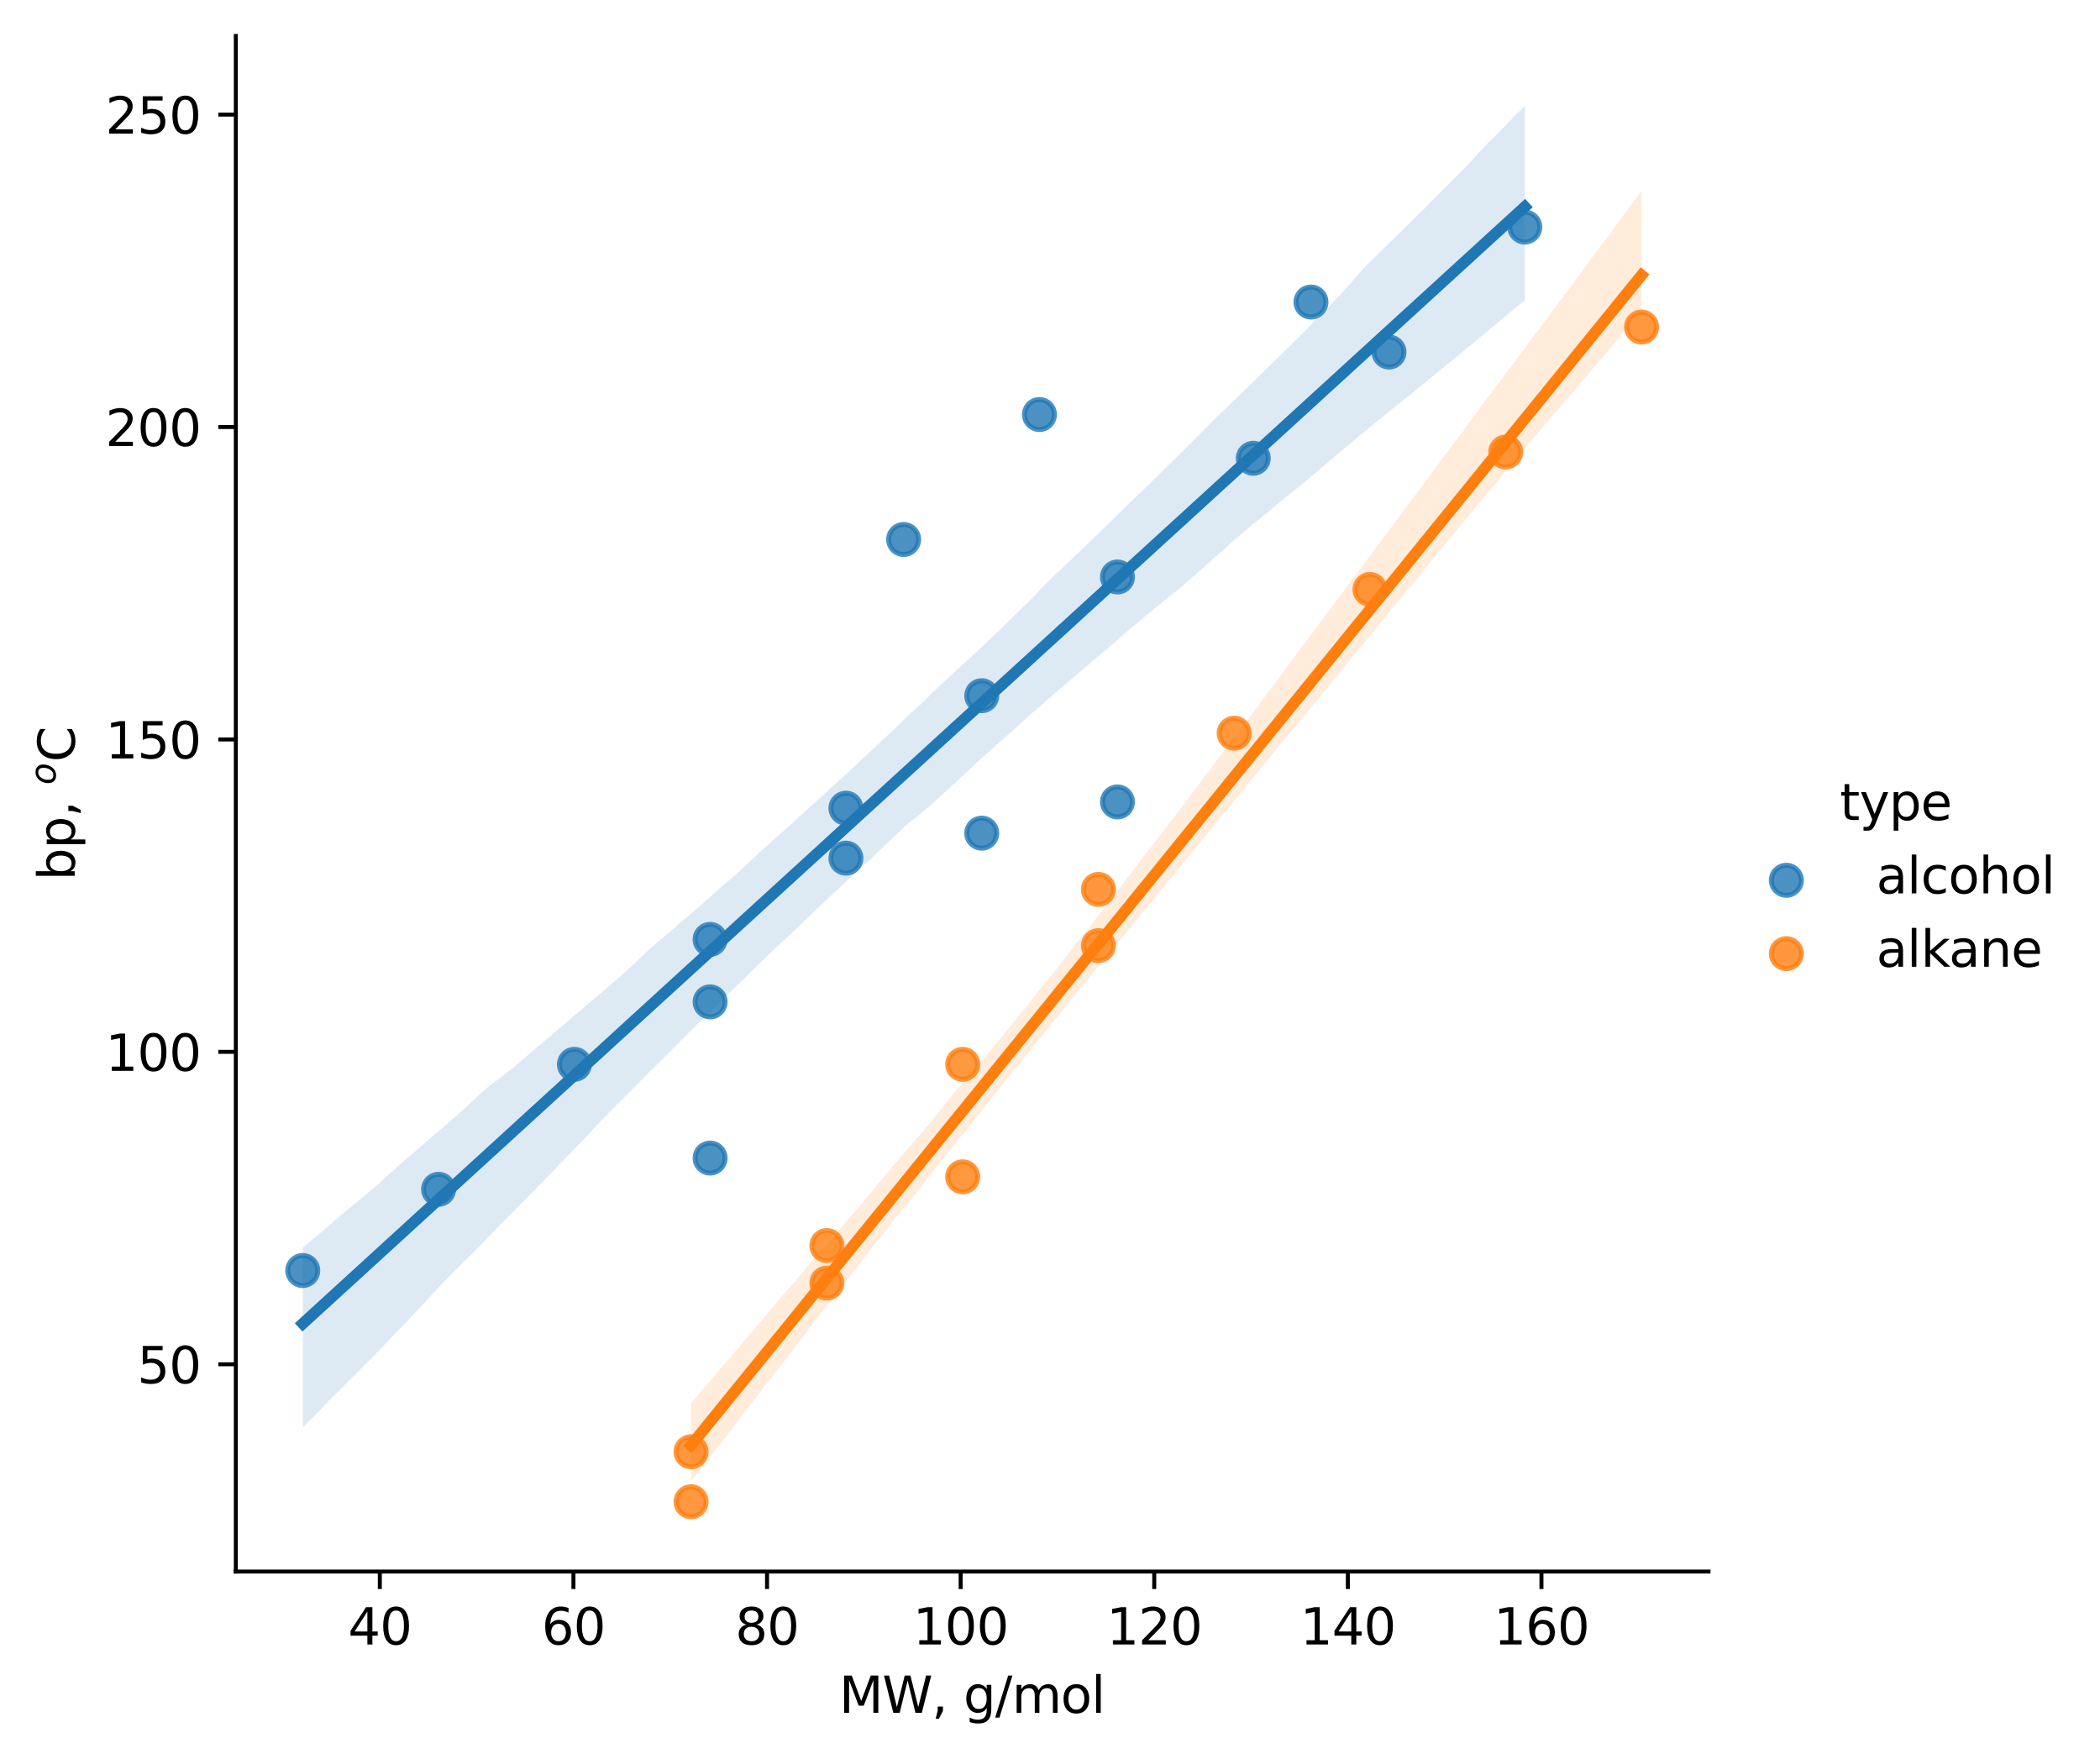 <?xml version="1.0" encoding="utf-8" standalone="no"?>
<!DOCTYPE svg PUBLIC "-//W3C//DTD SVG 1.1//EN"
  "http://www.w3.org/Graphics/SVG/1.1/DTD/svg11.dtd">
<svg xmlns:xlink="http://www.w3.org/1999/xlink" width="420.189pt" height="351.996pt" viewBox="0 0 420.189 351.996" xmlns="http://www.w3.org/2000/svg" version="1.1">
 <defs>
  <style type="text/css">*{stroke-linejoin: round; stroke-linecap: butt}</style>
 </defs>
 <g id="figure_1">
  <g id="patch_1">
   <path d="M 0 351.996 
L 420.189 351.996 
L 420.189 0 
L 0 0 
z
" style="fill: #ffffff"/>
  </g>
  <g id="axes_1">
   <g id="patch_2">
    <path d="M 47.188 314.44 
L 341.851 314.44 
L 341.851 7.2 
L 47.188 7.2 
z
" style="fill: #ffffff"/>
   </g>
   <g id="PathCollection_1">
    <defs>
     <path id="m2c6dd2b83d" d="M 0 3 
C 0.796 3 1.559 2.684 2.121 2.121 
C 2.684 1.559 3 0.796 3 0 
C 3 -0.796 2.684 -1.559 2.121 -2.121 
C 1.559 -2.684 0.796 -3 0 -3 
C -0.796 -3 -1.559 -2.684 -2.121 -2.121 
C -2.684 -1.559 -3 -0.796 -3 0 
C -3 0.796 -2.684 1.559 -2.121 2.121 
C -1.559 2.684 -0.796 3 0 3 
z
" style="stroke: #1f77b4; stroke-opacity: 0.8"/>
    </defs>
    <g clip-path="url(#pb9466d92fc)">
     <use xlink:href="#m2c6dd2b83d" x="60.581" y="254.217" style="fill: #1f77b4; fill-opacity: 0.8; stroke: #1f77b4; stroke-opacity: 0.8"/>
     <use xlink:href="#m2c6dd2b83d" x="87.756" y="237.965" style="fill: #1f77b4; fill-opacity: 0.8; stroke: #1f77b4; stroke-opacity: 0.8"/>
     <use xlink:href="#m2c6dd2b83d" x="114.931" y="212.961" style="fill: #1f77b4; fill-opacity: 0.8; stroke: #1f77b4; stroke-opacity: 0.8"/>
     <use xlink:href="#m2c6dd2b83d" x="142.087" y="187.957" style="fill: #1f77b4; fill-opacity: 0.8; stroke: #1f77b4; stroke-opacity: 0.8"/>
     <use xlink:href="#m2c6dd2b83d" x="169.262" y="161.703" style="fill: #1f77b4; fill-opacity: 0.8; stroke: #1f77b4; stroke-opacity: 0.8"/>
     <use xlink:href="#m2c6dd2b83d" x="196.437" y="139.2" style="fill: #1f77b4; fill-opacity: 0.8; stroke: #1f77b4; stroke-opacity: 0.8"/>
     <use xlink:href="#m2c6dd2b83d" x="223.592" y="115.446" style="fill: #1f77b4; fill-opacity: 0.8; stroke: #1f77b4; stroke-opacity: 0.8"/>
     <use xlink:href="#m2c6dd2b83d" x="250.767" y="91.692" style="fill: #1f77b4; fill-opacity: 0.8; stroke: #1f77b4; stroke-opacity: 0.8"/>
     <use xlink:href="#m2c6dd2b83d" x="277.923" y="70.439" style="fill: #1f77b4; fill-opacity: 0.8; stroke: #1f77b4; stroke-opacity: 0.8"/>
     <use xlink:href="#m2c6dd2b83d" x="305.098" y="45.435" style="fill: #1f77b4; fill-opacity: 0.8; stroke: #1f77b4; stroke-opacity: 0.8"/>
     <use xlink:href="#m2c6dd2b83d" x="142.087" y="200.459" style="fill: #1f77b4; fill-opacity: 0.8; stroke: #1f77b4; stroke-opacity: 0.8"/>
     <use xlink:href="#m2c6dd2b83d" x="142.087" y="231.714" style="fill: #1f77b4; fill-opacity: 0.8; stroke: #1f77b4; stroke-opacity: 0.8"/>
     <use xlink:href="#m2c6dd2b83d" x="169.262" y="171.705" style="fill: #1f77b4; fill-opacity: 0.8; stroke: #1f77b4; stroke-opacity: 0.8"/>
     <use xlink:href="#m2c6dd2b83d" x="196.437" y="166.704" style="fill: #1f77b4; fill-opacity: 0.8; stroke: #1f77b4; stroke-opacity: 0.8"/>
     <use xlink:href="#m2c6dd2b83d" x="223.592" y="160.453" style="fill: #1f77b4; fill-opacity: 0.8; stroke: #1f77b4; stroke-opacity: 0.8"/>
     <use xlink:href="#m2c6dd2b83d" x="180.806" y="107.945" style="fill: #1f77b4; fill-opacity: 0.8; stroke: #1f77b4; stroke-opacity: 0.8"/>
     <use xlink:href="#m2c6dd2b83d" x="207.981" y="82.941" style="fill: #1f77b4; fill-opacity: 0.8; stroke: #1f77b4; stroke-opacity: 0.8"/>
     <use xlink:href="#m2c6dd2b83d" x="262.311" y="60.437" style="fill: #1f77b4; fill-opacity: 0.8; stroke: #1f77b4; stroke-opacity: 0.8"/>
    </g>
   </g>
   <g id="FillBetweenPolyCollection_1">
    <path d="M 60.581 249.633 
L 60.581 285.636 
L 63.051 283.146 
L 65.521 280.549 
L 67.991 278.081 
L 70.461 275.611 
L 72.931 273.144 
L 75.4 270.676 
L 77.87 268.091 
L 80.34 265.528 
L 82.81 262.903 
L 85.28 260.265 
L 87.75 257.627 
L 90.22 255.047 
L 92.69 252.568 
L 95.159 250.177 
L 97.629 247.633 
L 100.099 245.04 
L 102.569 242.542 
L 105.039 240.045 
L 107.509 237.547 
L 109.979 235.05 
L 112.448 232.48 
L 114.918 229.903 
L 117.388 227.385 
L 119.858 224.668 
L 122.328 222.128 
L 124.798 219.673 
L 127.268 217.213 
L 129.737 214.656 
L 132.207 212.266 
L 134.677 209.788 
L 137.147 207.274 
L 139.617 204.841 
L 142.087 202.478 
L 144.557 200.075 
L 147.026 197.603 
L 149.496 195.239 
L 151.966 192.745 
L 154.436 190.418 
L 156.906 188.087 
L 159.376 185.758 
L 161.846 183.434 
L 164.316 181.053 
L 166.785 178.726 
L 169.255 176.439 
L 171.725 174.075 
L 174.195 171.881 
L 176.665 169.514 
L 179.135 167.189 
L 181.605 164.87 
L 184.074 162.934 
L 186.544 160.801 
L 189.014 158.567 
L 191.484 156.285 
L 193.954 153.998 
L 196.424 151.679 
L 198.894 149.474 
L 201.363 147.327 
L 203.833 145.081 
L 206.303 142.832 
L 208.773 140.757 
L 211.243 138.562 
L 213.713 136.455 
L 216.183 134.351 
L 218.653 132.225 
L 221.122 130.171 
L 223.592 128.026 
L 226.062 125.85 
L 228.532 123.814 
L 231.002 121.778 
L 233.472 119.765 
L 235.942 117.796 
L 238.411 115.661 
L 240.881 113.47 
L 243.351 111.284 
L 245.821 109.096 
L 248.291 106.906 
L 250.761 104.848 
L 253.231 102.862 
L 255.7 100.787 
L 258.17 98.752 
L 260.64 96.845 
L 263.11 94.725 
L 265.58 92.606 
L 268.05 90.489 
L 270.52 88.439 
L 272.99 86.389 
L 275.459 84.376 
L 277.929 82.378 
L 280.399 80.378 
L 282.869 78.38 
L 285.339 76.382 
L 287.809 74.357 
L 290.279 72.327 
L 292.748 70.298 
L 295.218 68.269 
L 297.688 66.238 
L 300.158 64.183 
L 302.628 62.099 
L 305.098 60.114 
L 305.098 21.165 
L 305.098 21.165 
L 302.628 23.655 
L 300.158 26.204 
L 297.688 28.623 
L 295.218 31.306 
L 292.748 33.98 
L 290.279 36.413 
L 287.809 38.851 
L 285.339 41.407 
L 282.869 43.83 
L 280.399 46.253 
L 277.929 48.676 
L 275.459 51.099 
L 272.99 53.525 
L 270.52 56.31 
L 268.05 59.122 
L 265.58 61.663 
L 263.11 64.088 
L 260.64 66.705 
L 258.17 69.13 
L 255.7 71.554 
L 253.231 73.979 
L 250.761 76.404 
L 248.291 78.798 
L 245.821 81.153 
L 243.351 83.509 
L 240.881 85.985 
L 238.411 88.512 
L 235.942 90.954 
L 233.472 93.377 
L 231.002 95.807 
L 228.532 98.233 
L 226.062 100.561 
L 223.592 103.012 
L 221.122 105.456 
L 218.653 107.812 
L 216.183 110.18 
L 213.713 112.553 
L 211.243 114.869 
L 208.773 117.297 
L 206.303 119.903 
L 203.833 122.307 
L 201.363 124.768 
L 198.894 127.146 
L 196.424 129.433 
L 193.954 131.751 
L 191.484 134.019 
L 189.014 136.255 
L 186.544 138.626 
L 184.074 141.062 
L 181.605 143.253 
L 179.135 145.676 
L 176.665 148.017 
L 174.195 150.358 
L 171.725 152.592 
L 169.255 154.898 
L 166.785 157.183 
L 164.316 159.403 
L 161.846 161.654 
L 159.376 163.891 
L 156.906 166.145 
L 154.436 168.308 
L 151.966 170.551 
L 149.496 172.907 
L 147.026 175.163 
L 144.557 177.251 
L 142.087 179.473 
L 139.617 181.655 
L 137.147 183.761 
L 134.677 185.872 
L 132.207 187.985 
L 129.737 190.094 
L 127.268 192.484 
L 124.798 194.733 
L 122.328 196.901 
L 119.858 199.016 
L 117.388 201.115 
L 114.918 203.214 
L 112.448 205.314 
L 109.979 207.413 
L 107.509 209.514 
L 105.039 211.616 
L 102.569 213.717 
L 100.099 215.64 
L 97.629 217.5 
L 95.159 219.733 
L 92.69 221.993 
L 90.22 224.228 
L 87.75 226.333 
L 85.28 228.438 
L 82.81 230.583 
L 80.34 232.685 
L 77.87 234.922 
L 75.4 237.16 
L 72.931 239.271 
L 70.461 241.296 
L 67.991 243.321 
L 65.521 245.496 
L 63.051 247.558 
L 60.581 249.633 
z
" clip-path="url(#pb9466d92fc)" style="fill: #1f77b4; fill-opacity: 0.15"/>
   </g>
   <g id="PathCollection_2">
    <defs>
     <path id="m29f380990a" d="M 0 3 
C 0.796 3 1.559 2.684 2.121 2.121 
C 2.684 1.559 3 0.796 3 0 
C 3 -0.796 2.684 -1.559 2.121 -2.121 
C 1.559 -2.684 0.796 -3 0 -3 
C -0.796 -3 -1.559 -2.684 -2.121 -2.121 
C -2.684 -1.559 -3 -0.796 -3 0 
C -3 0.796 -2.684 1.559 -2.121 2.121 
C -1.559 2.684 -0.796 3 0 3 
z
" style="stroke: #ff7f0e; stroke-opacity: 0.8"/>
    </defs>
    <g clip-path="url(#pb9466d92fc)">
     <use xlink:href="#m29f380990a" x="138.271" y="290.473" style="fill: #ff7f0e; fill-opacity: 0.8; stroke: #ff7f0e; stroke-opacity: 0.8"/>
     <use xlink:href="#m29f380990a" x="165.446" y="249.217" style="fill: #ff7f0e; fill-opacity: 0.8; stroke: #ff7f0e; stroke-opacity: 0.8"/>
     <use xlink:href="#m29f380990a" x="192.621" y="212.961" style="fill: #ff7f0e; fill-opacity: 0.8; stroke: #ff7f0e; stroke-opacity: 0.8"/>
     <use xlink:href="#m29f380990a" x="219.777" y="177.956" style="fill: #ff7f0e; fill-opacity: 0.8; stroke: #ff7f0e; stroke-opacity: 0.8"/>
     <use xlink:href="#m29f380990a" x="246.951" y="146.701" style="fill: #ff7f0e; fill-opacity: 0.8; stroke: #ff7f0e; stroke-opacity: 0.8"/>
     <use xlink:href="#m29f380990a" x="274.126" y="117.946" style="fill: #ff7f0e; fill-opacity: 0.8; stroke: #ff7f0e; stroke-opacity: 0.8"/>
     <use xlink:href="#m29f380990a" x="301.282" y="90.442" style="fill: #ff7f0e; fill-opacity: 0.8; stroke: #ff7f0e; stroke-opacity: 0.8"/>
     <use xlink:href="#m29f380990a" x="328.457" y="65.438" style="fill: #ff7f0e; fill-opacity: 0.8; stroke: #ff7f0e; stroke-opacity: 0.8"/>
     <use xlink:href="#m29f380990a" x="165.446" y="256.718" style="fill: #ff7f0e; fill-opacity: 0.8; stroke: #ff7f0e; stroke-opacity: 0.8"/>
     <use xlink:href="#m29f380990a" x="219.777" y="189.207" style="fill: #ff7f0e; fill-opacity: 0.8; stroke: #ff7f0e; stroke-opacity: 0.8"/>
     <use xlink:href="#m29f380990a" x="138.271" y="300.475" style="fill: #ff7f0e; fill-opacity: 0.8; stroke: #ff7f0e; stroke-opacity: 0.8"/>
     <use xlink:href="#m29f380990a" x="192.621" y="235.465" style="fill: #ff7f0e; fill-opacity: 0.8; stroke: #ff7f0e; stroke-opacity: 0.8"/>
    </g>
   </g>
   <g id="FillBetweenPolyCollection_2">
    <path d="M 138.271 280.758 
L 138.271 296.432 
L 140.192 293.895 
L 142.113 291.439 
L 144.034 289.003 
L 145.955 286.579 
L 147.876 284.042 
L 149.797 281.484 
L 151.719 278.989 
L 153.64 276.557 
L 155.561 274.044 
L 157.482 271.655 
L 159.403 269.141 
L 161.324 266.62 
L 163.245 264.105 
L 165.166 261.6 
L 167.087 259.162 
L 169.008 256.698 
L 170.929 254.256 
L 172.85 251.748 
L 174.771 249.266 
L 176.692 246.871 
L 178.614 244.427 
L 180.535 242.088 
L 182.456 239.738 
L 184.377 237.32 
L 186.298 234.899 
L 188.219 232.478 
L 190.14 230.06 
L 192.061 227.687 
L 193.982 225.288 
L 195.903 222.884 
L 197.824 220.451 
L 199.745 218.044 
L 201.666 215.621 
L 203.587 213.272 
L 205.508 210.911 
L 207.43 208.554 
L 209.351 206.205 
L 211.272 203.806 
L 213.193 201.39 
L 215.114 199.066 
L 217.035 196.662 
L 218.956 194.337 
L 220.877 192.016 
L 222.798 189.656 
L 224.719 187.356 
L 226.64 184.966 
L 228.561 182.656 
L 230.482 180.345 
L 232.403 178.017 
L 234.325 175.668 
L 236.246 173.319 
L 238.167 170.97 
L 240.088 168.621 
L 242.009 166.271 
L 243.93 163.922 
L 245.851 161.573 
L 247.772 159.226 
L 249.693 156.894 
L 251.614 154.534 
L 253.535 152.178 
L 255.456 149.829 
L 257.377 147.512 
L 259.298 145.19 
L 261.22 142.878 
L 263.141 140.549 
L 265.062 138.246 
L 266.983 135.907 
L 268.904 133.538 
L 270.825 131.193 
L 272.746 128.849 
L 274.667 126.539 
L 276.588 124.174 
L 278.509 121.787 
L 280.43 119.5 
L 282.351 117.229 
L 284.272 114.845 
L 286.193 112.467 
L 288.114 110.149 
L 290.036 107.832 
L 291.957 105.516 
L 293.878 103.199 
L 295.799 100.882 
L 297.72 98.573 
L 299.641 96.29 
L 301.562 93.965 
L 303.483 91.641 
L 305.404 89.332 
L 307.325 87.1 
L 309.246 84.816 
L 311.167 82.557 
L 313.088 80.405 
L 315.009 78.139 
L 316.931 75.858 
L 318.852 73.604 
L 320.773 71.352 
L 322.694 69.064 
L 324.615 66.757 
L 326.536 64.438 
L 328.457 62.12 
L 328.457 38.216 
L 328.457 38.216 
L 326.536 40.802 
L 324.615 43.389 
L 322.694 45.975 
L 320.773 48.562 
L 318.852 51.149 
L 316.931 53.737 
L 315.009 56.341 
L 313.088 58.946 
L 311.167 61.522 
L 309.246 64.099 
L 307.325 66.676 
L 305.404 69.252 
L 303.483 71.828 
L 301.562 74.393 
L 299.641 76.932 
L 297.72 79.499 
L 295.799 82.083 
L 293.878 84.667 
L 291.957 87.245 
L 290.036 89.799 
L 288.114 92.378 
L 286.193 94.994 
L 284.272 97.591 
L 282.351 100.168 
L 280.43 102.745 
L 278.509 105.322 
L 276.588 107.906 
L 274.667 110.491 
L 272.746 113.065 
L 270.825 115.623 
L 268.904 118.186 
L 266.983 120.751 
L 265.062 123.316 
L 263.141 125.864 
L 261.22 128.446 
L 259.298 131.011 
L 257.377 133.625 
L 255.456 136.22 
L 253.535 138.768 
L 251.614 141.39 
L 249.693 143.967 
L 247.772 146.537 
L 245.851 149.025 
L 243.93 151.532 
L 242.009 154.095 
L 240.088 156.607 
L 238.167 159.224 
L 236.246 161.778 
L 234.325 164.249 
L 232.403 166.765 
L 230.482 169.256 
L 228.561 171.692 
L 226.64 174.24 
L 224.719 176.771 
L 222.798 179.288 
L 220.877 181.745 
L 218.956 184.237 
L 217.035 186.705 
L 215.114 189.013 
L 213.193 191.556 
L 211.272 194.044 
L 209.351 196.341 
L 207.43 198.76 
L 205.508 201.247 
L 203.587 203.535 
L 201.666 205.976 
L 199.745 208.291 
L 197.824 210.559 
L 195.903 212.841 
L 193.982 215.079 
L 192.061 217.341 
L 190.14 219.604 
L 188.219 222.019 
L 186.298 224.451 
L 184.377 226.676 
L 182.456 228.9 
L 180.535 231.126 
L 178.614 233.349 
L 176.692 235.667 
L 174.771 237.989 
L 172.85 240.279 
L 170.929 242.563 
L 169.008 244.777 
L 167.087 247.017 
L 165.166 249.248 
L 163.245 251.439 
L 161.324 253.692 
L 159.403 256.011 
L 157.482 258.199 
L 155.561 260.394 
L 153.64 262.729 
L 151.719 265.01 
L 149.797 267.26 
L 147.876 269.51 
L 145.955 271.76 
L 144.034 274.01 
L 142.113 276.277 
L 140.192 278.509 
L 138.271 280.758 
z
" clip-path="url(#pb9466d92fc)" style="fill: #ff7f0e; fill-opacity: 0.15"/>
   </g>
   <g id="matplotlib.axis_1">
    <g id="xtick_1">
     <g id="line2d_1">
      <defs>
       <path id="m15a93ad3a9" d="M 0 0 
L 0 3.5 
" style="stroke: #000000; stroke-width: 0.8"/>
      </defs>
      <g>
       <use xlink:href="#m15a93ad3a9" x="75.999" y="314.44" style="stroke: #000000; stroke-width: 0.8"/>
      </g>
     </g>
     <g id="text_1">
      <!-- 40 -->
      <g transform="translate(69.637 329.038) scale(0.1 -0.1)">
       <defs>
        <path id="DejaVuSans-34" d="M 2419 4116 
L 825 1625 
L 2419 1625 
L 2419 4116 
z
M 2253 4666 
L 3047 4666 
L 3047 1625 
L 3713 1625 
L 3713 1100 
L 3047 1100 
L 3047 0 
L 2419 0 
L 2419 1100 
L 313 1100 
L 313 1709 
L 2253 4666 
z
" transform="scale(0.016)"/>
        <path id="DejaVuSans-30" d="M 2034 4250 
Q 1547 4250 1301 3770 
Q 1056 3291 1056 2328 
Q 1056 1369 1301 889 
Q 1547 409 2034 409 
Q 2525 409 2770 889 
Q 3016 1369 3016 2328 
Q 3016 3291 2770 3770 
Q 2525 4250 2034 4250 
z
M 2034 4750 
Q 2819 4750 3233 4129 
Q 3647 3509 3647 2328 
Q 3647 1150 3233 529 
Q 2819 -91 2034 -91 
Q 1250 -91 836 529 
Q 422 1150 422 2328 
Q 422 3509 836 4129 
Q 1250 4750 2034 4750 
z
" transform="scale(0.016)"/>
       </defs>
       <use xlink:href="#DejaVuSans-34"/>
       <use xlink:href="#DejaVuSans-30" transform="translate(63.623 0)"/>
      </g>
     </g>
    </g>
    <g id="xtick_2">
     <g id="line2d_2">
      <g>
       <use xlink:href="#m15a93ad3a9" x="114.737" y="314.44" style="stroke: #000000; stroke-width: 0.8"/>
      </g>
     </g>
     <g id="text_2">
      <!-- 60 -->
      <g transform="translate(108.375 329.038) scale(0.1 -0.1)">
       <defs>
        <path id="DejaVuSans-36" d="M 2113 2584 
Q 1688 2584 1439 2293 
Q 1191 2003 1191 1497 
Q 1191 994 1439 701 
Q 1688 409 2113 409 
Q 2538 409 2786 701 
Q 3034 994 3034 1497 
Q 3034 2003 2786 2293 
Q 2538 2584 2113 2584 
z
M 3366 4563 
L 3366 3988 
Q 3128 4100 2886 4159 
Q 2644 4219 2406 4219 
Q 1781 4219 1451 3797 
Q 1122 3375 1075 2522 
Q 1259 2794 1537 2939 
Q 1816 3084 2150 3084 
Q 2853 3084 3261 2657 
Q 3669 2231 3669 1497 
Q 3669 778 3244 343 
Q 2819 -91 2113 -91 
Q 1303 -91 875 529 
Q 447 1150 447 2328 
Q 447 3434 972 4092 
Q 1497 4750 2381 4750 
Q 2619 4750 2861 4703 
Q 3103 4656 3366 4563 
z
" transform="scale(0.016)"/>
       </defs>
       <use xlink:href="#DejaVuSans-36"/>
       <use xlink:href="#DejaVuSans-30" transform="translate(63.623 0)"/>
      </g>
     </g>
    </g>
    <g id="xtick_3">
     <g id="line2d_3">
      <g>
       <use xlink:href="#m15a93ad3a9" x="153.476" y="314.44" style="stroke: #000000; stroke-width: 0.8"/>
      </g>
     </g>
     <g id="text_3">
      <!-- 80 -->
      <g transform="translate(147.113 329.038) scale(0.1 -0.1)">
       <defs>
        <path id="DejaVuSans-38" d="M 2034 2216 
Q 1584 2216 1326 1975 
Q 1069 1734 1069 1313 
Q 1069 891 1326 650 
Q 1584 409 2034 409 
Q 2484 409 2743 651 
Q 3003 894 3003 1313 
Q 3003 1734 2745 1975 
Q 2488 2216 2034 2216 
z
M 1403 2484 
Q 997 2584 770 2862 
Q 544 3141 544 3541 
Q 544 4100 942 4425 
Q 1341 4750 2034 4750 
Q 2731 4750 3128 4425 
Q 3525 4100 3525 3541 
Q 3525 3141 3298 2862 
Q 3072 2584 2669 2484 
Q 3125 2378 3379 2068 
Q 3634 1759 3634 1313 
Q 3634 634 3220 271 
Q 2806 -91 2034 -91 
Q 1263 -91 848 271 
Q 434 634 434 1313 
Q 434 1759 690 2068 
Q 947 2378 1403 2484 
z
M 1172 3481 
Q 1172 3119 1398 2916 
Q 1625 2713 2034 2713 
Q 2441 2713 2670 2916 
Q 2900 3119 2900 3481 
Q 2900 3844 2670 4047 
Q 2441 4250 2034 4250 
Q 1625 4250 1398 4047 
Q 1172 3844 1172 3481 
z
" transform="scale(0.016)"/>
       </defs>
       <use xlink:href="#DejaVuSans-38"/>
       <use xlink:href="#DejaVuSans-30" transform="translate(63.623 0)"/>
      </g>
     </g>
    </g>
    <g id="xtick_4">
     <g id="line2d_4">
      <g>
       <use xlink:href="#m15a93ad3a9" x="192.214" y="314.44" style="stroke: #000000; stroke-width: 0.8"/>
      </g>
     </g>
     <g id="text_4">
      <!-- 100 -->
      <g transform="translate(182.67 329.038) scale(0.1 -0.1)">
       <defs>
        <path id="DejaVuSans-31" d="M 794 531 
L 1825 531 
L 1825 4091 
L 703 3866 
L 703 4441 
L 1819 4666 
L 2450 4666 
L 2450 531 
L 3481 531 
L 3481 0 
L 794 0 
L 794 531 
z
" transform="scale(0.016)"/>
       </defs>
       <use xlink:href="#DejaVuSans-31"/>
       <use xlink:href="#DejaVuSans-30" transform="translate(63.623 0)"/>
       <use xlink:href="#DejaVuSans-30" transform="translate(127.246 0)"/>
      </g>
     </g>
    </g>
    <g id="xtick_5">
     <g id="line2d_5">
      <g>
       <use xlink:href="#m15a93ad3a9" x="230.953" y="314.44" style="stroke: #000000; stroke-width: 0.8"/>
      </g>
     </g>
     <g id="text_5">
      <!-- 120 -->
      <g transform="translate(221.409 329.038) scale(0.1 -0.1)">
       <defs>
        <path id="DejaVuSans-32" d="M 1228 531 
L 3431 531 
L 3431 0 
L 469 0 
L 469 531 
Q 828 903 1448 1529 
Q 2069 2156 2228 2338 
Q 2531 2678 2651 2914 
Q 2772 3150 2772 3378 
Q 2772 3750 2511 3984 
Q 2250 4219 1831 4219 
Q 1534 4219 1204 4116 
Q 875 4013 500 3803 
L 500 4441 
Q 881 4594 1212 4672 
Q 1544 4750 1819 4750 
Q 2544 4750 2975 4387 
Q 3406 4025 3406 3419 
Q 3406 3131 3298 2873 
Q 3191 2616 2906 2266 
Q 2828 2175 2409 1742 
Q 1991 1309 1228 531 
z
" transform="scale(0.016)"/>
       </defs>
       <use xlink:href="#DejaVuSans-31"/>
       <use xlink:href="#DejaVuSans-32" transform="translate(63.623 0)"/>
       <use xlink:href="#DejaVuSans-30" transform="translate(127.246 0)"/>
      </g>
     </g>
    </g>
    <g id="xtick_6">
     <g id="line2d_6">
      <g>
       <use xlink:href="#m15a93ad3a9" x="269.691" y="314.44" style="stroke: #000000; stroke-width: 0.8"/>
      </g>
     </g>
     <g id="text_6">
      <!-- 140 -->
      <g transform="translate(260.147 329.038) scale(0.1 -0.1)">
       <use xlink:href="#DejaVuSans-31"/>
       <use xlink:href="#DejaVuSans-34" transform="translate(63.623 0)"/>
       <use xlink:href="#DejaVuSans-30" transform="translate(127.246 0)"/>
      </g>
     </g>
    </g>
    <g id="xtick_7">
     <g id="line2d_7">
      <g>
       <use xlink:href="#m15a93ad3a9" x="308.429" y="314.44" style="stroke: #000000; stroke-width: 0.8"/>
      </g>
     </g>
     <g id="text_7">
      <!-- 160 -->
      <g transform="translate(298.885 329.038) scale(0.1 -0.1)">
       <use xlink:href="#DejaVuSans-31"/>
       <use xlink:href="#DejaVuSans-36" transform="translate(63.623 0)"/>
       <use xlink:href="#DejaVuSans-30" transform="translate(127.246 0)"/>
      </g>
     </g>
    </g>
    <g id="text_8">
     <!-- MW, g/mol -->
     <g transform="translate(167.906 342.717) scale(0.1 -0.1)">
      <defs>
       <path id="DejaVuSans-4d" d="M 628 4666 
L 1569 4666 
L 2759 1491 
L 3956 4666 
L 4897 4666 
L 4897 0 
L 4281 0 
L 4281 4097 
L 3078 897 
L 2444 897 
L 1241 4097 
L 1241 0 
L 628 0 
L 628 4666 
z
" transform="scale(0.016)"/>
       <path id="DejaVuSans-57" d="M 213 4666 
L 850 4666 
L 1831 722 
L 2809 4666 
L 3519 4666 
L 4500 722 
L 5478 4666 
L 6119 4666 
L 4947 0 
L 4153 0 
L 3169 4050 
L 2175 0 
L 1381 0 
L 213 4666 
z
" transform="scale(0.016)"/>
       <path id="DejaVuSans-2c" d="M 750 794 
L 1409 794 
L 1409 256 
L 897 -744 
L 494 -744 
L 750 256 
L 750 794 
z
" transform="scale(0.016)"/>
       <path id="DejaVuSans-20" transform="scale(0.016)"/>
       <path id="DejaVuSans-67" d="M 2906 1791 
Q 2906 2416 2648 2759 
Q 2391 3103 1925 3103 
Q 1463 3103 1205 2759 
Q 947 2416 947 1791 
Q 947 1169 1205 825 
Q 1463 481 1925 481 
Q 2391 481 2648 825 
Q 2906 1169 2906 1791 
z
M 3481 434 
Q 3481 -459 3084 -895 
Q 2688 -1331 1869 -1331 
Q 1566 -1331 1297 -1286 
Q 1028 -1241 775 -1147 
L 775 -588 
Q 1028 -725 1275 -790 
Q 1522 -856 1778 -856 
Q 2344 -856 2625 -561 
Q 2906 -266 2906 331 
L 2906 616 
Q 2728 306 2450 153 
Q 2172 0 1784 0 
Q 1141 0 747 490 
Q 353 981 353 1791 
Q 353 2603 747 3093 
Q 1141 3584 1784 3584 
Q 2172 3584 2450 3431 
Q 2728 3278 2906 2969 
L 2906 3500 
L 3481 3500 
L 3481 434 
z
" transform="scale(0.016)"/>
       <path id="DejaVuSans-2f" d="M 1625 4666 
L 2156 4666 
L 531 -594 
L 0 -594 
L 1625 4666 
z
" transform="scale(0.016)"/>
       <path id="DejaVuSans-6d" d="M 3328 2828 
Q 3544 3216 3844 3400 
Q 4144 3584 4550 3584 
Q 5097 3584 5394 3201 
Q 5691 2819 5691 2113 
L 5691 0 
L 5113 0 
L 5113 2094 
Q 5113 2597 4934 2840 
Q 4756 3084 4391 3084 
Q 3944 3084 3684 2787 
Q 3425 2491 3425 1978 
L 3425 0 
L 2847 0 
L 2847 2094 
Q 2847 2600 2669 2842 
Q 2491 3084 2119 3084 
Q 1678 3084 1418 2786 
Q 1159 2488 1159 1978 
L 1159 0 
L 581 0 
L 581 3500 
L 1159 3500 
L 1159 2956 
Q 1356 3278 1631 3431 
Q 1906 3584 2284 3584 
Q 2666 3584 2933 3390 
Q 3200 3197 3328 2828 
z
" transform="scale(0.016)"/>
       <path id="DejaVuSans-6f" d="M 1959 3097 
Q 1497 3097 1228 2736 
Q 959 2375 959 1747 
Q 959 1119 1226 758 
Q 1494 397 1959 397 
Q 2419 397 2687 759 
Q 2956 1122 2956 1747 
Q 2956 2369 2687 2733 
Q 2419 3097 1959 3097 
z
M 1959 3584 
Q 2709 3584 3137 3096 
Q 3566 2609 3566 1747 
Q 3566 888 3137 398 
Q 2709 -91 1959 -91 
Q 1206 -91 779 398 
Q 353 888 353 1747 
Q 353 2609 779 3096 
Q 1206 3584 1959 3584 
z
" transform="scale(0.016)"/>
       <path id="DejaVuSans-6c" d="M 603 4863 
L 1178 4863 
L 1178 0 
L 603 0 
L 603 4863 
z
" transform="scale(0.016)"/>
      </defs>
      <use xlink:href="#DejaVuSans-4d"/>
      <use xlink:href="#DejaVuSans-57" transform="translate(86.279 0)"/>
      <use xlink:href="#DejaVuSans-2c" transform="translate(185.156 0)"/>
      <use xlink:href="#DejaVuSans-20" transform="translate(216.943 0)"/>
      <use xlink:href="#DejaVuSans-67" transform="translate(248.73 0)"/>
      <use xlink:href="#DejaVuSans-2f" transform="translate(312.207 0)"/>
      <use xlink:href="#DejaVuSans-6d" transform="translate(345.898 0)"/>
      <use xlink:href="#DejaVuSans-6f" transform="translate(443.311 0)"/>
      <use xlink:href="#DejaVuSans-6c" transform="translate(504.492 0)"/>
     </g>
    </g>
   </g>
   <g id="matplotlib.axis_2">
    <g id="ytick_1">
     <g id="line2d_8">
      <defs>
       <path id="mf910fcb3c9" d="M 0 0 
L -3.5 0 
" style="stroke: #000000; stroke-width: 0.8"/>
      </defs>
      <g>
       <use xlink:href="#mf910fcb3c9" x="47.188" y="272.97" style="stroke: #000000; stroke-width: 0.8"/>
      </g>
     </g>
     <g id="text_9">
      <!-- 50 -->
      <g transform="translate(27.462 276.77) scale(0.1 -0.1)">
       <defs>
        <path id="DejaVuSans-35" d="M 691 4666 
L 3169 4666 
L 3169 4134 
L 1269 4134 
L 1269 2991 
Q 1406 3038 1543 3061 
Q 1681 3084 1819 3084 
Q 2600 3084 3056 2656 
Q 3513 2228 3513 1497 
Q 3513 744 3044 326 
Q 2575 -91 1722 -91 
Q 1428 -91 1123 -41 
Q 819 9 494 109 
L 494 744 
Q 775 591 1075 516 
Q 1375 441 1709 441 
Q 2250 441 2565 725 
Q 2881 1009 2881 1497 
Q 2881 1984 2565 2268 
Q 2250 2553 1709 2553 
Q 1456 2553 1204 2497 
Q 953 2441 691 2322 
L 691 4666 
z
" transform="scale(0.016)"/>
       </defs>
       <use xlink:href="#DejaVuSans-35"/>
       <use xlink:href="#DejaVuSans-30" transform="translate(63.623 0)"/>
      </g>
     </g>
    </g>
    <g id="ytick_2">
     <g id="line2d_9">
      <g>
       <use xlink:href="#mf910fcb3c9" x="47.188" y="210.461" style="stroke: #000000; stroke-width: 0.8"/>
      </g>
     </g>
     <g id="text_10">
      <!-- 100 -->
      <g transform="translate(21.1 214.26) scale(0.1 -0.1)">
       <use xlink:href="#DejaVuSans-31"/>
       <use xlink:href="#DejaVuSans-30" transform="translate(63.623 0)"/>
       <use xlink:href="#DejaVuSans-30" transform="translate(127.246 0)"/>
      </g>
     </g>
    </g>
    <g id="ytick_3">
     <g id="line2d_10">
      <g>
       <use xlink:href="#mf910fcb3c9" x="47.188" y="147.951" style="stroke: #000000; stroke-width: 0.8"/>
      </g>
     </g>
     <g id="text_11">
      <!-- 150 -->
      <g transform="translate(21.1 151.75) scale(0.1 -0.1)">
       <use xlink:href="#DejaVuSans-31"/>
       <use xlink:href="#DejaVuSans-35" transform="translate(63.623 0)"/>
       <use xlink:href="#DejaVuSans-30" transform="translate(127.246 0)"/>
      </g>
     </g>
    </g>
    <g id="ytick_4">
     <g id="line2d_11">
      <g>
       <use xlink:href="#mf910fcb3c9" x="47.188" y="85.441" style="stroke: #000000; stroke-width: 0.8"/>
      </g>
     </g>
     <g id="text_12">
      <!-- 200 -->
      <g transform="translate(21.1 89.241) scale(0.1 -0.1)">
       <use xlink:href="#DejaVuSans-32"/>
       <use xlink:href="#DejaVuSans-30" transform="translate(63.623 0)"/>
       <use xlink:href="#DejaVuSans-30" transform="translate(127.246 0)"/>
      </g>
     </g>
    </g>
    <g id="ytick_5">
     <g id="line2d_12">
      <g>
       <use xlink:href="#mf910fcb3c9" x="47.188" y="22.932" style="stroke: #000000; stroke-width: 0.8"/>
      </g>
     </g>
     <g id="text_13">
      <!-- 250 -->
      <g transform="translate(21.1 26.731) scale(0.1 -0.1)">
       <use xlink:href="#DejaVuSans-32"/>
       <use xlink:href="#DejaVuSans-35" transform="translate(63.623 0)"/>
       <use xlink:href="#DejaVuSans-30" transform="translate(127.246 0)"/>
      </g>
     </g>
    </g>
    <g id="text_14">
     <!-- bp, $^o$C -->
     <g transform="translate(15 176.17) rotate(-90) scale(0.1 -0.1)">
      <defs>
       <path id="DejaVuSans-62" d="M 3116 1747 
Q 3116 2381 2855 2742 
Q 2594 3103 2138 3103 
Q 1681 3103 1420 2742 
Q 1159 2381 1159 1747 
Q 1159 1113 1420 752 
Q 1681 391 2138 391 
Q 2594 391 2855 752 
Q 3116 1113 3116 1747 
z
M 1159 2969 
Q 1341 3281 1617 3432 
Q 1894 3584 2278 3584 
Q 2916 3584 3314 3078 
Q 3713 2572 3713 1747 
Q 3713 922 3314 415 
Q 2916 -91 2278 -91 
Q 1894 -91 1617 61 
Q 1341 213 1159 525 
L 1159 0 
L 581 0 
L 581 4863 
L 1159 4863 
L 1159 2969 
z
" transform="scale(0.016)"/>
       <path id="DejaVuSans-70" d="M 1159 525 
L 1159 -1331 
L 581 -1331 
L 581 3500 
L 1159 3500 
L 1159 2969 
Q 1341 3281 1617 3432 
Q 1894 3584 2278 3584 
Q 2916 3584 3314 3078 
Q 3713 2572 3713 1747 
Q 3713 922 3314 415 
Q 2916 -91 2278 -91 
Q 1894 -91 1617 61 
Q 1341 213 1159 525 
z
M 3116 1747 
Q 3116 2381 2855 2742 
Q 2594 3103 2138 3103 
Q 1681 3103 1420 2742 
Q 1159 2381 1159 1747 
Q 1159 1113 1420 752 
Q 1681 391 2138 391 
Q 2594 391 2855 752 
Q 3116 1113 3116 1747 
z
" transform="scale(0.016)"/>
       <path id="DejaVuSans-Oblique-6f" d="M 1625 -91 
Q 1009 -91 651 289 
Q 294 669 294 1325 
Q 294 1706 417 2101 
Q 541 2497 738 2766 
Q 1047 3184 1428 3384 
Q 1809 3584 2291 3584 
Q 2888 3584 3255 3212 
Q 3622 2841 3622 2241 
Q 3622 1825 3500 1412 
Q 3378 1000 3181 728 
Q 2875 309 2494 109 
Q 2113 -91 1625 -91 
z
M 891 1344 
Q 891 869 1089 633 
Q 1288 397 1691 397 
Q 2269 397 2648 901 
Q 3028 1406 3028 2181 
Q 3028 2634 2825 2865 
Q 2622 3097 2228 3097 
Q 1903 3097 1650 2945 
Q 1397 2794 1197 2484 
Q 1050 2253 970 1956 
Q 891 1659 891 1344 
z
" transform="scale(0.016)"/>
       <path id="DejaVuSans-43" d="M 4122 4306 
L 4122 3641 
Q 3803 3938 3442 4084 
Q 3081 4231 2675 4231 
Q 1875 4231 1450 3742 
Q 1025 3253 1025 2328 
Q 1025 1406 1450 917 
Q 1875 428 2675 428 
Q 3081 428 3442 575 
Q 3803 722 4122 1019 
L 4122 359 
Q 3791 134 3420 21 
Q 3050 -91 2638 -91 
Q 1578 -91 968 557 
Q 359 1206 359 2328 
Q 359 3453 968 4101 
Q 1578 4750 2638 4750 
Q 3056 4750 3426 4639 
Q 3797 4528 4122 4306 
z
" transform="scale(0.016)"/>
      </defs>
      <use xlink:href="#DejaVuSans-62" transform="translate(0 0.519)"/>
      <use xlink:href="#DejaVuSans-70" transform="translate(63.477 0.519)"/>
      <use xlink:href="#DejaVuSans-2c" transform="translate(126.953 0.519)"/>
      <use xlink:href="#DejaVuSans-20" transform="translate(158.74 0.519)"/>
      <use xlink:href="#DejaVuSans-Oblique-6f" transform="translate(191.484 38.8) scale(0.7)"/>
      <use xlink:href="#DejaVuSans-43" transform="translate(237.046 0.519)"/>
     </g>
    </g>
   </g>
   <g id="line2d_13">
    <path d="M 60.581 264.832 
L 63.051 262.575 
L 65.521 260.318 
L 67.991 258.061 
L 70.461 255.804 
L 72.931 253.547 
L 75.4 251.29 
L 77.87 249.033 
L 80.34 246.776 
L 82.81 244.518 
L 85.28 242.261 
L 87.75 240.004 
L 90.22 237.747 
L 92.69 235.49 
L 95.159 233.233 
L 97.629 230.976 
L 100.099 228.719 
L 102.569 226.462 
L 105.039 224.205 
L 107.509 221.948 
L 109.979 219.691 
L 112.448 217.434 
L 114.918 215.177 
L 117.388 212.919 
L 119.858 210.662 
L 122.328 208.405 
L 124.798 206.148 
L 127.268 203.891 
L 129.737 201.634 
L 132.207 199.377 
L 134.677 197.12 
L 137.147 194.863 
L 139.617 192.606 
L 142.087 190.349 
L 144.557 188.092 
L 147.026 185.835 
L 149.496 183.577 
L 151.966 181.32 
L 154.436 179.063 
L 156.906 176.806 
L 159.376 174.549 
L 161.846 172.292 
L 164.316 170.035 
L 166.785 167.778 
L 169.255 165.521 
L 171.725 163.264 
L 174.195 161.007 
L 176.665 158.75 
L 179.135 156.493 
L 181.605 154.236 
L 184.074 151.978 
L 186.544 149.721 
L 189.014 147.464 
L 191.484 145.207 
L 193.954 142.95 
L 196.424 140.693 
L 198.894 138.436 
L 201.363 136.179 
L 203.833 133.922 
L 206.303 131.665 
L 208.773 129.408 
L 211.243 127.151 
L 213.713 124.894 
L 216.183 122.637 
L 218.653 120.379 
L 221.122 118.122 
L 223.592 115.865 
L 226.062 113.608 
L 228.532 111.351 
L 231.002 109.094 
L 233.472 106.837 
L 235.942 104.58 
L 238.411 102.323 
L 240.881 100.066 
L 243.351 97.809 
L 245.821 95.552 
L 248.291 93.295 
L 250.761 91.038 
L 253.231 88.78 
L 255.7 86.523 
L 258.17 84.266 
L 260.64 82.009 
L 263.11 79.752 
L 265.58 77.495 
L 268.05 75.238 
L 270.52 72.981 
L 272.99 70.724 
L 275.459 68.467 
L 277.929 66.21 
L 280.399 63.953 
L 282.869 61.696 
L 285.339 59.439 
L 287.809 57.181 
L 290.279 54.924 
L 292.748 52.667 
L 295.218 50.41 
L 297.688 48.153 
L 300.158 45.896 
L 302.628 43.639 
L 305.098 41.382 
" clip-path="url(#pb9466d92fc)" style="fill: none; stroke: #1f77b4; stroke-width: 2.25; stroke-linecap: square"/>
   </g>
   <g id="line2d_14">
    <path d="M 138.271 289.181 
L 140.192 286.817 
L 142.113 284.452 
L 144.034 282.087 
L 145.955 279.722 
L 147.876 277.357 
L 149.797 274.993 
L 151.719 272.628 
L 153.64 270.263 
L 155.561 267.898 
L 157.482 265.533 
L 159.403 263.168 
L 161.324 260.804 
L 163.245 258.439 
L 165.166 256.074 
L 167.087 253.709 
L 169.008 251.344 
L 170.929 248.98 
L 172.85 246.615 
L 174.771 244.25 
L 176.692 241.885 
L 178.614 239.52 
L 180.535 237.156 
L 182.456 234.791 
L 184.377 232.426 
L 186.298 230.061 
L 188.219 227.696 
L 190.14 225.331 
L 192.061 222.967 
L 193.982 220.602 
L 195.903 218.237 
L 197.824 215.872 
L 199.745 213.507 
L 201.666 211.143 
L 203.587 208.778 
L 205.508 206.413 
L 207.43 204.048 
L 209.351 201.683 
L 211.272 199.318 
L 213.193 196.954 
L 215.114 194.589 
L 217.035 192.224 
L 218.956 189.859 
L 220.877 187.494 
L 222.798 185.13 
L 224.719 182.765 
L 226.64 180.4 
L 228.561 178.035 
L 230.482 175.67 
L 232.403 173.305 
L 234.325 170.941 
L 236.246 168.576 
L 238.167 166.211 
L 240.088 163.846 
L 242.009 161.481 
L 243.93 159.117 
L 245.851 156.752 
L 247.772 154.387 
L 249.693 152.022 
L 251.614 149.657 
L 253.535 147.293 
L 255.456 144.928 
L 257.377 142.563 
L 259.298 140.198 
L 261.22 137.833 
L 263.141 135.468 
L 265.062 133.104 
L 266.983 130.739 
L 268.904 128.374 
L 270.825 126.009 
L 272.746 123.644 
L 274.667 121.28 
L 276.588 118.915 
L 278.509 116.55 
L 280.43 114.185 
L 282.351 111.82 
L 284.272 109.455 
L 286.193 107.091 
L 288.114 104.726 
L 290.036 102.361 
L 291.957 99.996 
L 293.878 97.631 
L 295.799 95.267 
L 297.72 92.902 
L 299.641 90.537 
L 301.562 88.172 
L 303.483 85.807 
L 305.404 83.442 
L 307.325 81.078 
L 309.246 78.713 
L 311.167 76.348 
L 313.088 73.983 
L 315.009 71.618 
L 316.931 69.254 
L 318.852 66.889 
L 320.773 64.524 
L 322.694 62.159 
L 324.615 59.794 
L 326.536 57.43 
L 328.457 55.065 
" clip-path="url(#pb9466d92fc)" style="fill: none; stroke: #ff7f0e; stroke-width: 2.25; stroke-linecap: square"/>
   </g>
   <g id="patch_3">
    <path d="M 47.188 314.44 
L 47.188 7.2 
" style="fill: none; stroke: #000000; stroke-width: 0.8; stroke-linejoin: miter; stroke-linecap: square"/>
   </g>
   <g id="patch_4">
    <path d="M 47.188 314.44 
L 341.851 314.44 
" style="fill: none; stroke: #000000; stroke-width: 0.8; stroke-linejoin: miter; stroke-linecap: square"/>
   </g>
  </g>
  <g id="legend_1">
   <g id="text_15">
    <!-- type -->
    <g transform="translate(368.14 164.079) scale(0.1 -0.1)">
     <defs>
      <path id="DejaVuSans-74" d="M 1172 4494 
L 1172 3500 
L 2356 3500 
L 2356 3053 
L 1172 3053 
L 1172 1153 
Q 1172 725 1289 603 
Q 1406 481 1766 481 
L 2356 481 
L 2356 0 
L 1766 0 
Q 1100 0 847 248 
Q 594 497 594 1153 
L 594 3053 
L 172 3053 
L 172 3500 
L 594 3500 
L 594 4494 
L 1172 4494 
z
" transform="scale(0.016)"/>
      <path id="DejaVuSans-79" d="M 2059 -325 
Q 1816 -950 1584 -1140 
Q 1353 -1331 966 -1331 
L 506 -1331 
L 506 -850 
L 844 -850 
Q 1081 -850 1212 -737 
Q 1344 -625 1503 -206 
L 1606 56 
L 191 3500 
L 800 3500 
L 1894 763 
L 2988 3500 
L 3597 3500 
L 2059 -325 
z
" transform="scale(0.016)"/>
      <path id="DejaVuSans-65" d="M 3597 1894 
L 3597 1613 
L 953 1613 
Q 991 1019 1311 708 
Q 1631 397 2203 397 
Q 2534 397 2845 478 
Q 3156 559 3463 722 
L 3463 178 
Q 3153 47 2828 -22 
Q 2503 -91 2169 -91 
Q 1331 -91 842 396 
Q 353 884 353 1716 
Q 353 2575 817 3079 
Q 1281 3584 2069 3584 
Q 2775 3584 3186 3129 
Q 3597 2675 3597 1894 
z
M 3022 2063 
Q 3016 2534 2758 2815 
Q 2500 3097 2075 3097 
Q 1594 3097 1305 2825 
Q 1016 2553 972 2059 
L 3022 2063 
z
" transform="scale(0.016)"/>
     </defs>
     <use xlink:href="#DejaVuSans-74"/>
     <use xlink:href="#DejaVuSans-79" transform="translate(39.209 0)"/>
     <use xlink:href="#DejaVuSans-70" transform="translate(98.389 0)"/>
     <use xlink:href="#DejaVuSans-65" transform="translate(161.865 0)"/>
    </g>
   </g>
   <g id="PathCollection_3">
    <g>
     <use xlink:href="#m2c6dd2b83d" x="357.431" y="176.132" style="fill: #1f77b4; fill-opacity: 0.8; stroke: #1f77b4; stroke-opacity: 0.8"/>
    </g>
   </g>
   <g id="text_16">
    <!-- alcohol -->
    <g transform="translate(375.431 178.757) scale(0.1 -0.1)">
     <defs>
      <path id="DejaVuSans-61" d="M 2194 1759 
Q 1497 1759 1228 1600 
Q 959 1441 959 1056 
Q 959 750 1161 570 
Q 1363 391 1709 391 
Q 2188 391 2477 730 
Q 2766 1069 2766 1631 
L 2766 1759 
L 2194 1759 
z
M 3341 1997 
L 3341 0 
L 2766 0 
L 2766 531 
Q 2569 213 2275 61 
Q 1981 -91 1556 -91 
Q 1019 -91 701 211 
Q 384 513 384 1019 
Q 384 1609 779 1909 
Q 1175 2209 1959 2209 
L 2766 2209 
L 2766 2266 
Q 2766 2663 2505 2880 
Q 2244 3097 1772 3097 
Q 1472 3097 1187 3025 
Q 903 2953 641 2809 
L 641 3341 
Q 956 3463 1253 3523 
Q 1550 3584 1831 3584 
Q 2591 3584 2966 3190 
Q 3341 2797 3341 1997 
z
" transform="scale(0.016)"/>
      <path id="DejaVuSans-63" d="M 3122 3366 
L 3122 2828 
Q 2878 2963 2633 3030 
Q 2388 3097 2138 3097 
Q 1578 3097 1268 2742 
Q 959 2388 959 1747 
Q 959 1106 1268 751 
Q 1578 397 2138 397 
Q 2388 397 2633 464 
Q 2878 531 3122 666 
L 3122 134 
Q 2881 22 2623 -34 
Q 2366 -91 2075 -91 
Q 1284 -91 818 406 
Q 353 903 353 1747 
Q 353 2603 823 3093 
Q 1294 3584 2113 3584 
Q 2378 3584 2631 3529 
Q 2884 3475 3122 3366 
z
" transform="scale(0.016)"/>
      <path id="DejaVuSans-68" d="M 3513 2113 
L 3513 0 
L 2938 0 
L 2938 2094 
Q 2938 2591 2744 2837 
Q 2550 3084 2163 3084 
Q 1697 3084 1428 2787 
Q 1159 2491 1159 1978 
L 1159 0 
L 581 0 
L 581 4863 
L 1159 4863 
L 1159 2956 
Q 1366 3272 1645 3428 
Q 1925 3584 2291 3584 
Q 2894 3584 3203 3211 
Q 3513 2838 3513 2113 
z
" transform="scale(0.016)"/>
     </defs>
     <use xlink:href="#DejaVuSans-61"/>
     <use xlink:href="#DejaVuSans-6c" transform="translate(61.279 0)"/>
     <use xlink:href="#DejaVuSans-63" transform="translate(89.062 0)"/>
     <use xlink:href="#DejaVuSans-6f" transform="translate(144.043 0)"/>
     <use xlink:href="#DejaVuSans-68" transform="translate(205.225 0)"/>
     <use xlink:href="#DejaVuSans-6f" transform="translate(268.604 0)"/>
     <use xlink:href="#DejaVuSans-6c" transform="translate(329.785 0)"/>
    </g>
   </g>
   <g id="PathCollection_4">
    <g>
     <use xlink:href="#m29f380990a" x="357.431" y="190.811" style="fill: #ff7f0e; fill-opacity: 0.8; stroke: #ff7f0e; stroke-opacity: 0.8"/>
    </g>
   </g>
   <g id="text_17">
    <!-- alkane -->
    <g transform="translate(375.431 193.436) scale(0.1 -0.1)">
     <defs>
      <path id="DejaVuSans-6b" d="M 581 4863 
L 1159 4863 
L 1159 1991 
L 2875 3500 
L 3609 3500 
L 1753 1863 
L 3688 0 
L 2938 0 
L 1159 1709 
L 1159 0 
L 581 0 
L 581 4863 
z
" transform="scale(0.016)"/>
      <path id="DejaVuSans-6e" d="M 3513 2113 
L 3513 0 
L 2938 0 
L 2938 2094 
Q 2938 2591 2744 2837 
Q 2550 3084 2163 3084 
Q 1697 3084 1428 2787 
Q 1159 2491 1159 1978 
L 1159 0 
L 581 0 
L 581 3500 
L 1159 3500 
L 1159 2956 
Q 1366 3272 1645 3428 
Q 1925 3584 2291 3584 
Q 2894 3584 3203 3211 
Q 3513 2838 3513 2113 
z
" transform="scale(0.016)"/>
     </defs>
     <use xlink:href="#DejaVuSans-61"/>
     <use xlink:href="#DejaVuSans-6c" transform="translate(61.279 0)"/>
     <use xlink:href="#DejaVuSans-6b" transform="translate(89.062 0)"/>
     <use xlink:href="#DejaVuSans-61" transform="translate(145.223 0)"/>
     <use xlink:href="#DejaVuSans-6e" transform="translate(206.502 0)"/>
     <use xlink:href="#DejaVuSans-65" transform="translate(269.881 0)"/>
    </g>
   </g>
  </g>
 </g>
 <defs>
  <clipPath id="pb9466d92fc">
   <rect x="47.188" y="7.2" width="294.663" height="307.24"/>
  </clipPath>
 </defs>
</svg>